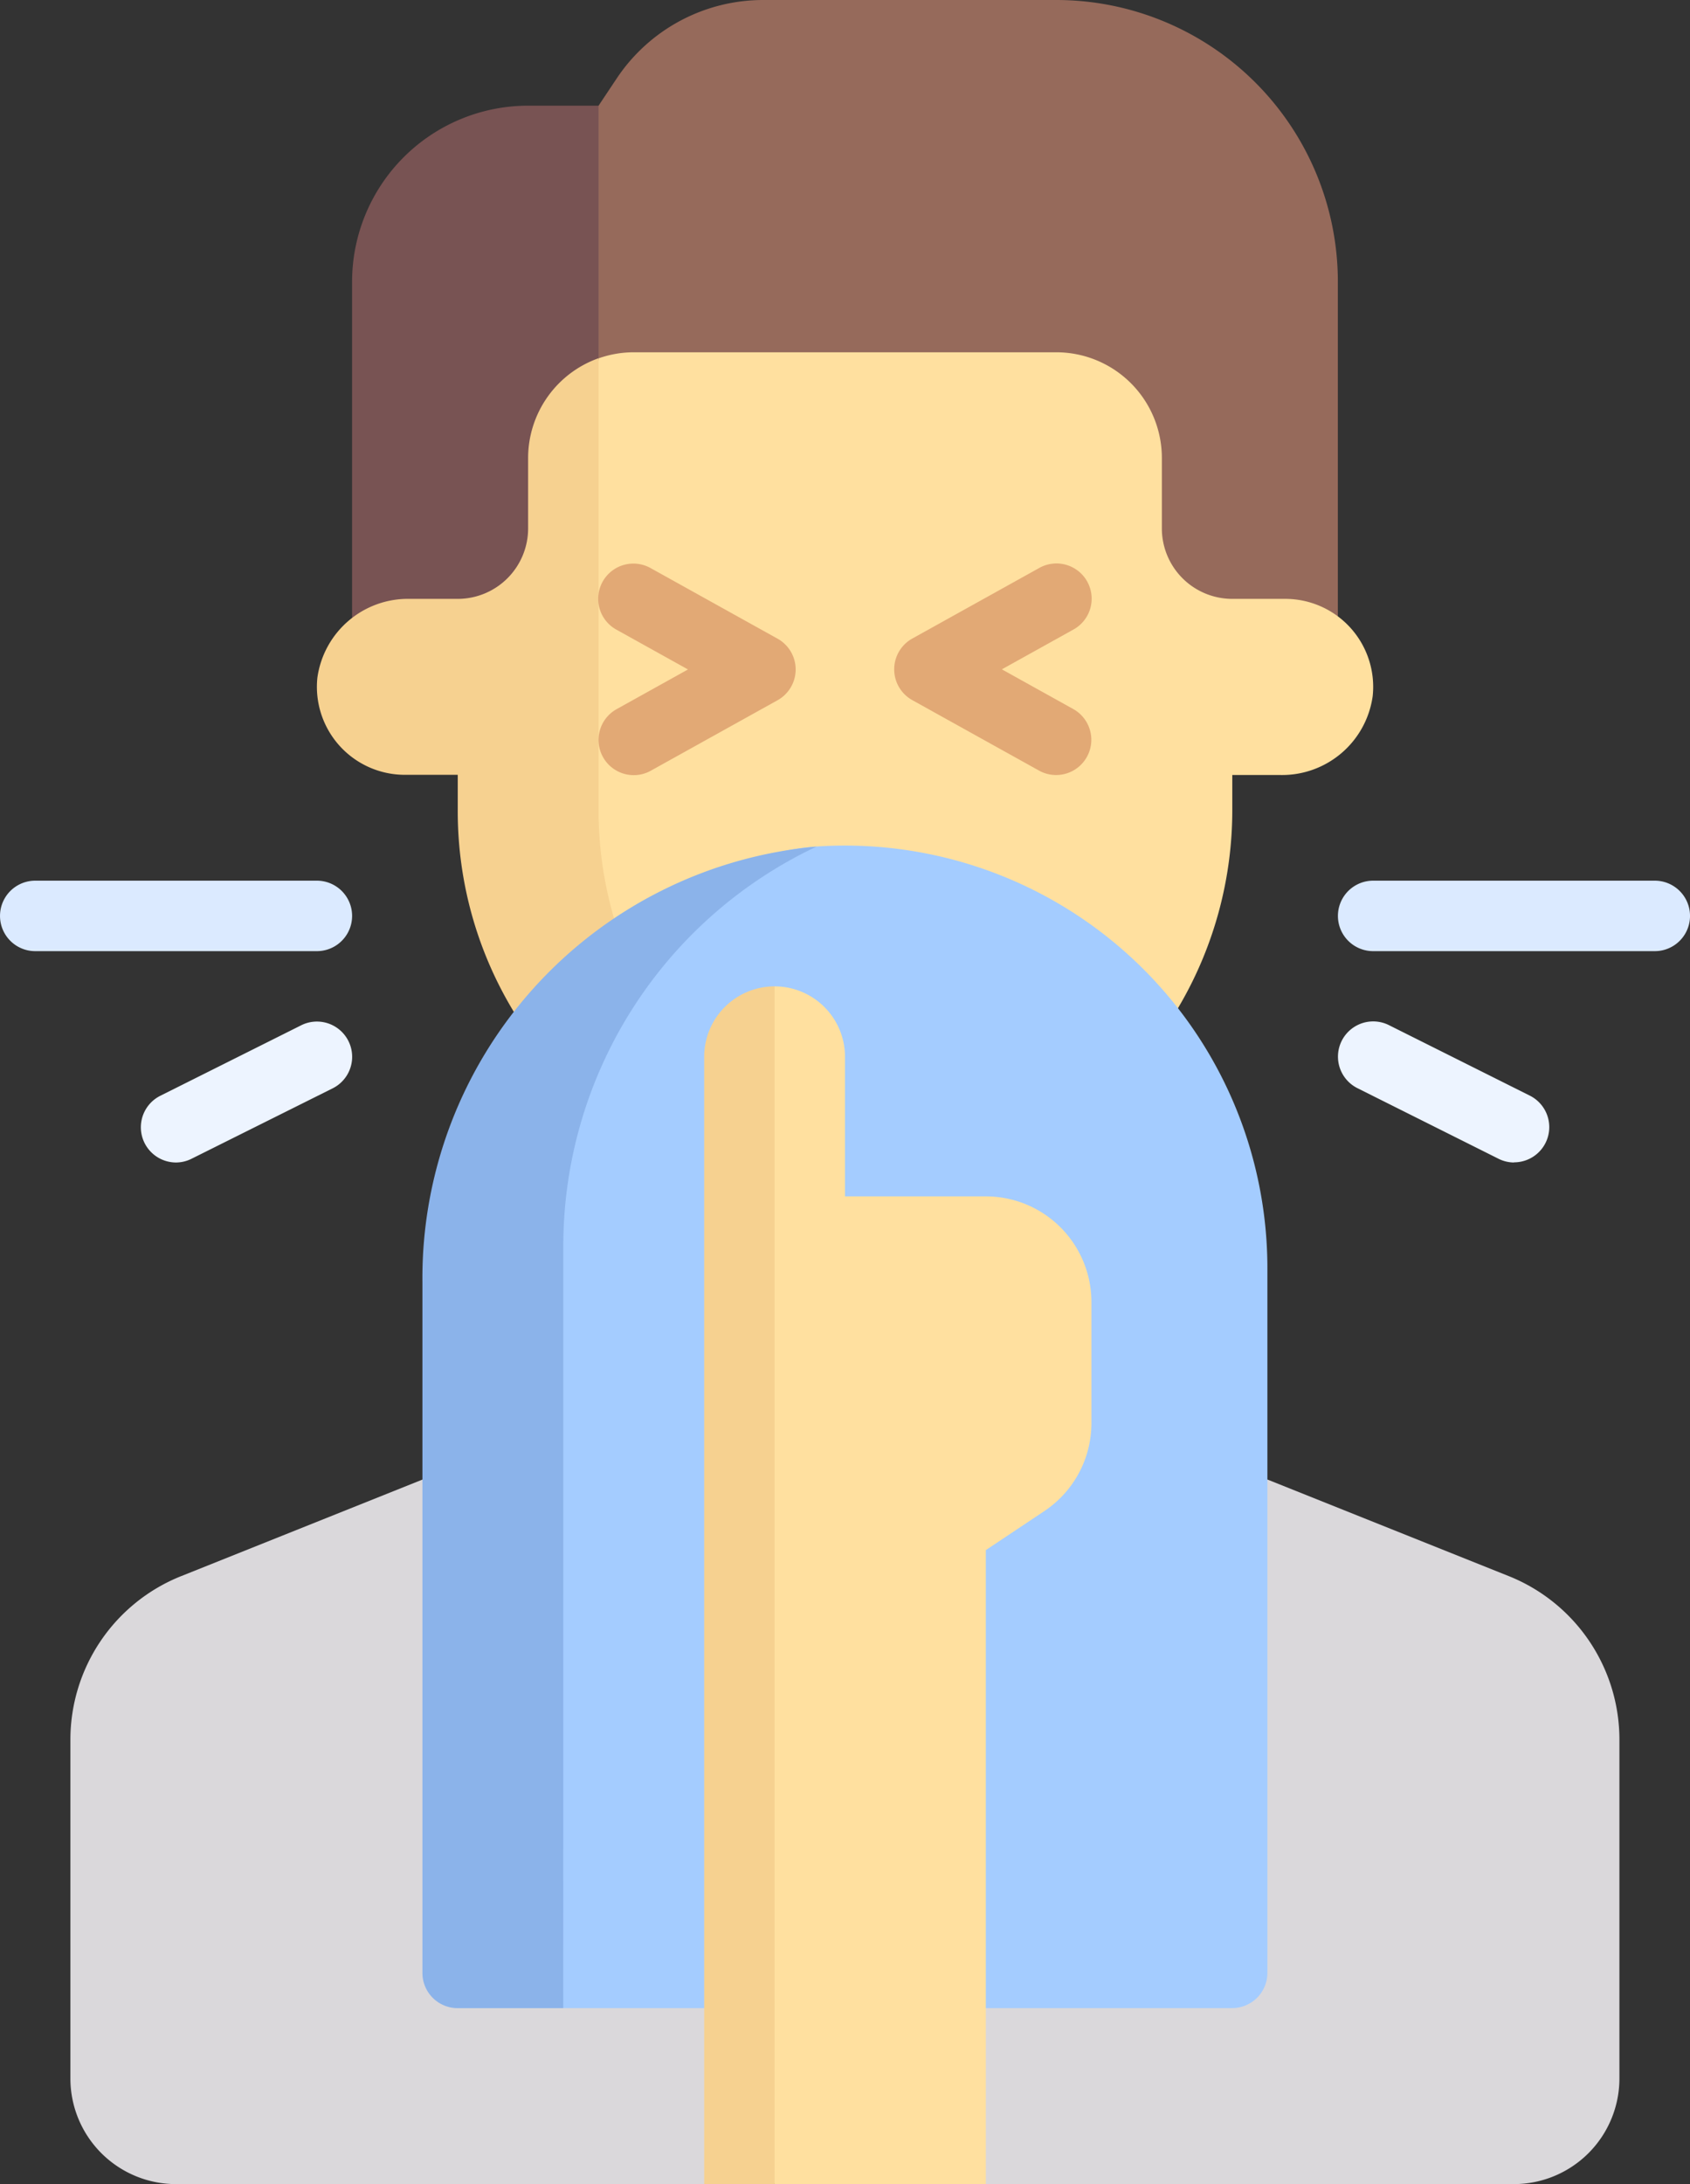 <svg xmlns="http://www.w3.org/2000/svg" width="55.742" height="72" viewBox="0 0 55.742 72">
  <rect x="0" y="0" width="55.742" height="72" fill="#333333" stroke="none"/>
  <defs>
    <style>
      .cls-1 {
        fill: #dad8db;
      }

      .cls-2 {
        fill: #966a5b;
      }

      .cls-3 {
        fill: #785353;
      }

      .cls-4 {
        fill: #ffe09f;
      }

      .cls-5 {
        fill: #f6d190;
      }

      .cls-6 {
        fill: #a4ccff;
      }

      .cls-7 {
        fill: #e2a975;
      }

      .cls-8 {
        fill: #dbeaff;
      }

      .cls-9 {
        fill: #edf4ff;
      }

      .cls-10 {
        fill: #8bb3ea;
      }
    </style>
  </defs>
  <g id="_006-sneeze" data-name="006-sneeze" transform="translate(-57.807)">
    <path id="Path_1212" data-name="Path 1212" class="cls-1" d="M121.769,350.023l-7.963-3.185H85.935l-7.963,3.185a5.806,5.806,0,0,0-3.65,5.391V366.58a3.484,3.484,0,0,0,3.484,3.484H95.225l4.786-3.328,4.5,3.328h17.419a3.484,3.484,0,0,0,3.484-3.484V355.414A5.807,5.807,0,0,0,121.769,350.023Z" transform="translate(-14.193 -298.064)"/>
    <path id="Path_1213" data-name="Path 1213" class="cls-2" d="M192.212,0h-9.667a5.806,5.806,0,0,0-4.831,2.586l-.6.9L173.666,9.29V23.226H201.5V9.29A9.29,9.29,0,0,0,192.212,0Z" transform="translate(-99.566)"/>
    <path id="Path_1214" data-name="Path 1214" class="cls-3" d="M148.517,24.774h-2.323a5.806,5.806,0,0,0-5.806,5.806V44.516h8.129Z" transform="translate(-70.968 -21.29)"/>
    <path id="Path_1215" data-name="Path 1215" class="cls-4" d="M207.782,90.71H206.04a2.323,2.323,0,0,1-2.323-2.323V86.065a3.484,3.484,0,0,0-3.484-3.484H186.3a3.479,3.479,0,0,0-1.161.2L183,97.678c0,7.055,3.21,12.774,10.265,12.774A12.774,12.774,0,0,0,206.04,97.678V96.516h1.577a3.017,3.017,0,0,0,3.054-2.6A2.9,2.9,0,0,0,207.782,90.71Z" transform="translate(-107.588 -70.968)"/>
    <path id="Path_1216" data-name="Path 1216" class="cls-5" d="M141.42,98.883v-14.9a3.494,3.494,0,0,0-2.323,3.287v2.323a2.323,2.323,0,0,1-2.323,2.323H135.2a3.017,3.017,0,0,0-3.054,2.6,2.9,2.9,0,0,0,2.888,3.2h1.742v1.162a12.733,12.733,0,0,0,15.1,12.553A12.77,12.77,0,0,1,141.42,98.883Z" transform="translate(-63.871 -72.174)"/>
    <path id="Path_1217" data-name="Path 1217" class="cls-6" d="M191.868,198.2q-.34.006-.676.029c-7.345.5-9.515,10.816-9.515,14.366v22.764a1.161,1.161,0,0,0,1.161,1.161H204.9a1.161,1.161,0,0,0,1.161-1.161V212.129A13.935,13.935,0,0,0,191.868,198.2Z" transform="translate(-106.451 -170.323)"/>
    <path id="Path_1218" data-name="Path 1218" class="cls-4" d="M238.015,238.149H233.37v-4.6a2.323,2.323,0,0,0-2.323-2.323l-1.381,2.323v34.677l1.381,2.484h6.968v-20.9l1.932-1.288a3.484,3.484,0,0,0,1.551-2.9v-3.987A3.484,3.484,0,0,0,238.015,238.149Z" transform="translate(-147.692 -198.71)"/>
    <path id="Path_1219" data-name="Path 1219" class="cls-7" d="M199.354,139.1a1.161,1.161,0,0,1-.565-2.176l2.353-1.308-2.353-1.308a1.161,1.161,0,1,1,1.127-2.03l4.18,2.323a1.161,1.161,0,0,1,0,2.03l-4.18,2.323A1.153,1.153,0,0,1,199.354,139.1Z" transform="translate(-120.643 -113.547)"/>
    <path id="Path_1220" data-name="Path 1220" class="cls-7" d="M272.9,139.095a1.155,1.155,0,0,1-.562-.146l-4.18-2.323a1.161,1.161,0,0,1,0-2.03l4.18-2.323a1.161,1.161,0,1,1,1.127,2.03l-2.353,1.308,2.353,1.308a1.161,1.161,0,0,1-.565,2.176Z" transform="translate(-180.26 -113.546)"/>
    <path id="Path_1221" data-name="Path 1221" class="cls-8" d="M68.259,208.775h-9.29a1.161,1.161,0,0,1,0-2.323h9.29a1.161,1.161,0,1,1,0,2.323Z" transform="translate(0 -177.42)"/>
    <path id="Path_1222" data-name="Path 1222" class="cls-9" d="M92,244.127a1.161,1.161,0,0,1-.52-2.2l4.645-2.323a1.161,1.161,0,0,1,1.039,2.078L92.517,244A1.155,1.155,0,0,1,92,244.127Z" transform="translate(-28.384 -205.805)"/>
    <path id="Path_1223" data-name="Path 1223" class="cls-8" d="M382.064,208.775h-9.29a1.161,1.161,0,1,1,0-2.323h9.29a1.161,1.161,0,0,1,0,2.323Z" transform="translate(-269.676 -177.42)"/>
    <path id="Path_1224" data-name="Path 1224" class="cls-9" d="M377.416,244.127A1.154,1.154,0,0,1,376.9,244l-4.645-2.323a1.161,1.161,0,0,1,1.039-2.078l4.645,2.323a1.161,1.161,0,0,1-.521,2.2Z" transform="translate(-269.675 -205.805)"/>
    <path id="Path_1225" data-name="Path 1225" class="cls-5" d="M222.968,270.71h2.323V231.226a2.323,2.323,0,0,0-2.323,2.323Z" transform="translate(-141.935 -198.71)"/>
    <path id="Path_1226" data-name="Path 1226" class="cls-10" d="M161.548,211.624a14.555,14.555,0,0,1,8.353-13.2,14.281,14.281,0,0,0-13,14.366v22.764a1.161,1.161,0,0,0,1.161,1.161h3.484Z" transform="translate(-85.161 -170.516)"/>
  </g>
</svg>
